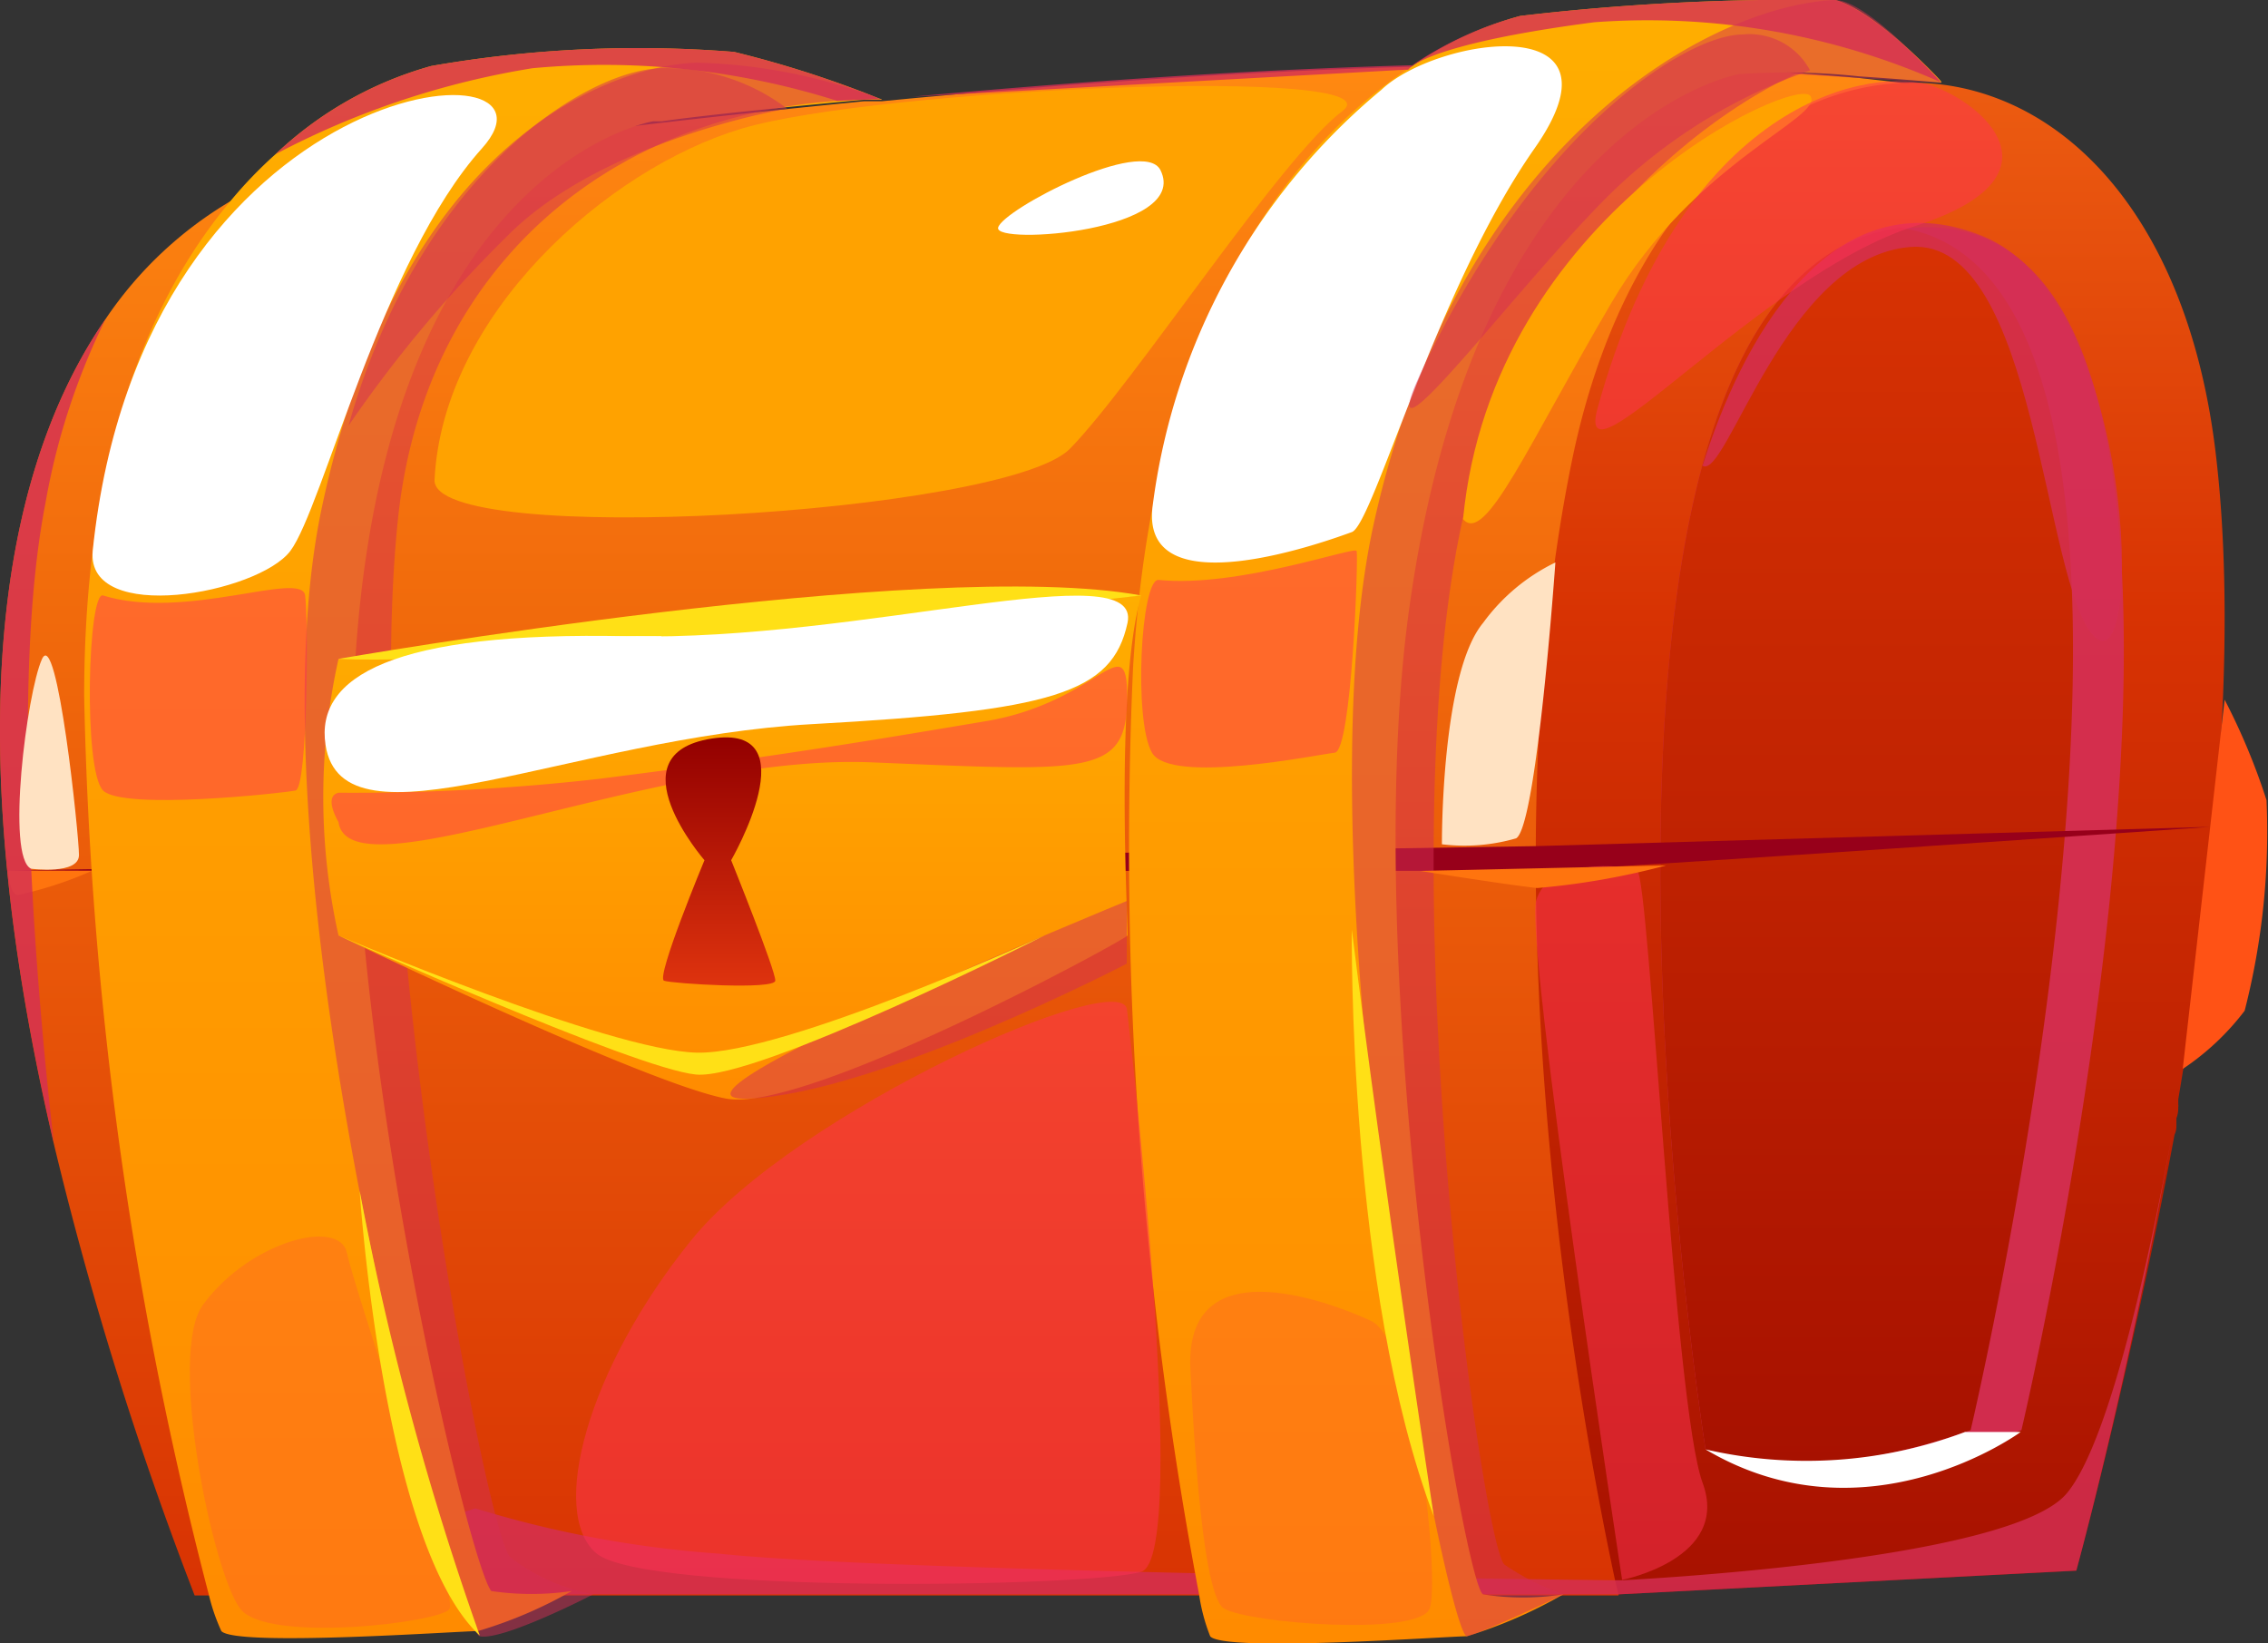 <svg xmlns="http://www.w3.org/2000/svg" xmlns:xlink="http://www.w3.org/1999/xlink" viewBox="0 0 61.17 44.32"><rect x="0" y="0" width="61.17" height="44.32" fill="#333333" stroke="none"/><defs><style>.cls-1{isolation:isolate;}.cls-2{fill:url(#Безымянный_градиент_806);}.cls-3{fill:url(#Безымянный_градиент_820);}.cls-10,.cls-4,.cls-6{fill:#d42f55;}.cls-10,.cls-12,.cls-17,.cls-4,.cls-6{mix-blend-mode:multiply;}.cls-4{opacity:0.91;}.cls-5{fill:url(#Безымянный_градиент_817);}.cls-6{opacity:0.8;}.cls-7{fill:#97001a;}.cls-8{fill:url(#Безымянный_градиент_815);}.cls-9{fill:url(#Безымянный_градиент_815-2);}.cls-10,.cls-12{opacity:0.5;}.cls-11,.cls-16{fill:#fff;}.cls-11,.cls-19,.cls-21{mix-blend-mode:soft-light;}.cls-12,.cls-17{fill:#f35;}.cls-13{fill:url(#Безымянный_градиент_815-3);}.cls-14{fill:#ffe016;}.cls-15{fill:url(#Безымянный_градиент_743);}.cls-17{opacity:0.2;}.cls-18{fill:#ff5215;}.cls-19{fill:#ffa200;}.cls-20{fill:#ff740e;}.cls-21{fill:#ffe2c2;}</style><linearGradient id="Безымянный_градиент_806" x1="26.92" y1="43" x2="26.92" y2="1.71" gradientUnits="userSpaceOnUse"><stop offset="0" stop-color="#d83303"/><stop offset="1" stop-color="#ff8911"/></linearGradient><linearGradient id="Безымянный_градиент_820" x1="50.71" y1="42.99" x2="50.71" y2="2.23" gradientUnits="userSpaceOnUse"><stop offset="0" stop-color="#a71100"/><stop offset="0.65" stop-color="#d83303"/><stop offset="1" stop-color="#ec5c11"/></linearGradient><linearGradient id="Безымянный_градиент_817" x1="50.35" y1="39.5" x2="50.35" y2="6.14" gradientUnits="userSpaceOnUse"><stop offset="0" stop-color="#a71100"/><stop offset="1" stop-color="#d83303"/></linearGradient><linearGradient id="Безымянный_градиент_815" x1="41.39" y1="44.32" x2="41.39" gradientUnits="userSpaceOnUse"><stop offset="0" stop-color="#ff8b00"/><stop offset="1" stop-color="#ffae00"/></linearGradient><linearGradient id="Безымянный_градиент_815-2" x1="13.03" y1="44.32" x2="13.03" y2="1.27" xlink:href="#Безымянный_градиент_815"/><linearGradient id="Безымянный_градиент_815-3" x1="19.75" y1="29.65" x2="19.75" y2="16.06" xlink:href="#Безымянный_градиент_815"/><linearGradient id="Безымянный_градиент_743" x1="19.34" y1="26.57" x2="19.34" y2="19.89" gradientUnits="userSpaceOnUse"><stop offset="0" stop-color="#de330e"/><stop offset="1" stop-color="#930000"/></linearGradient></defs><g class="cls-1"><g id="Слой_2" data-name="Слой 2"><g id="layer1"><path class="cls-2" d="M53.84,2.65l-10.09,40-.1.38H5.25a95.74,95.74,0,0,1-3.8-12.19C-1.38,18.74.39,12.16,2.85,8.6h0A10.5,10.5,0,0,1,6.21,5.43a7.12,7.12,0,0,1,2.21-.91c3.37-.47,6.51-.87,9.44-1.21,1.9-.22,3.73-.41,5.45-.58l.25,0,.23,0,.83-.08c5.34-.49,9.8-.75,13.5-.85h0a98.34,98.34,0,0,1,12,.3c.53.06,1,.11,1.4.17a19.51,19.51,0,0,1,2.28.41S53.83,2.64,53.84,2.65Z"/><path class="cls-3" d="M58.75,29.65l0,.14a.11.11,0,0,1,0,.06c0,.08,0,.18-.05.31l0,.16c0,.09,0,.18-.05.28C57.42,37.2,56,42.36,56,42.36L43.65,43l-.09-.38C43,40,39.86,24.78,42.4,12.41c1.39-6.76,5.35-10.16,9.15-10.18a6.42,6.42,0,0,1,2.28.41s0,0,0,0c2.9,1.08,5.35,4.34,5.95,9.76C60.37,17.62,59.69,24.08,58.75,29.65Z"/><path class="cls-4" d="M54.52,38.57a15.46,15.46,0,0,1-6,.93A11.83,11.83,0,0,1,46,39.09S41,7.56,51.25,6.14l.39,0C62.35,5.42,54.52,38.57,54.52,38.57Z"/><path class="cls-5" d="M53.15,38.57a15.6,15.6,0,0,1-4.59.93A11.83,11.83,0,0,1,46,39.09S41,7.56,51.25,6.14C60.48,7.54,53.15,38.57,53.15,38.57Z"/><path class="cls-6" d="M55.73,40.29c1.26-1.47,2.43-7.36,2.85-9.69C57.42,37.2,56,42.36,56,42.36L43.65,43h-38l7.17-2.32a29.32,29.32,0,0,0,6.55,1.22c4.46.48,22.25.7,24.22.72h.19C44,42.6,54.16,42.11,55.73,40.29Z"/><path class="cls-7" d="M0,23.48l41.42-.66,18.2-.52s-16.71,1.16-18.2,1.18S0,23.48,0,23.48Z"/><path class="cls-8" d="M52.36,2.23s-1-.09-2.21-.17A18.49,18.49,0,0,0,46.9,2c-1.06.21-7.22,2.25-8.9,14.47C36.65,26.32,39.5,42.77,40,43h0a7,7,0,0,0,2.16,0,12.46,12.46,0,0,1-2.6,1.13c-.51,0-6.56.44-6.92,0A5,5,0,0,1,32.34,43a108.33,108.33,0,0,1-1.78-25C31.15,8.28,35,3.85,37.94,1.88l.18-.12A9.55,9.55,0,0,1,41,.43,64,64,0,0,1,49.49,0c1,.24,2.7,2,2.86,2.19Z"/><path class="cls-9" d="M23.79,2.69l-.23,0-.25,0c-1.2.11-4.31.41-5.45.58l-.24,0c-1.05.2-7.08,2.17-8,14-.72,9.34,3,24.87,3.63,25.64l0,0a7.44,7.44,0,0,0,2.17,0,11.89,11.89,0,0,1-2.53,1.08c-.5,0-6.53.43-6.92,0A5.24,5.24,0,0,1,5.63,43,104.28,104.28,0,0,1,2.27,18.78C2.27,12,4.13,7.92,6.21,5.43A11.45,11.45,0,0,1,7.43,4.16a10,10,0,0,1,4.2-2.38A32.47,32.47,0,0,1,19.8,1.4a29,29,0,0,1,3.92,1.26A.14.14,0,0,1,23.79,2.69Z"/><path class="cls-10" d="M49.49,0C46,.16,39.28,4,37.05,14.13c-2.08,9.45,2,30.13,2.52,30S42.17,43,42.17,43a6.82,6.82,0,0,1-1.59-.8C40,41.75,37.47,24,39.35,14.48S48.44,2,48.44,2l3.92.24S50.39,0,49.49,0Z"/><path class="cls-10" d="M23.79,2.69a14.89,14.89,0,0,0-5-1c-2.29.08-8,2.06-10.11,12S12.32,44,12.94,44.13,16,43,16,43a5.35,5.35,0,0,1-2.24-1c-.65-.65-4.1-18.55-3-28.24C11.62,6.64,17.21,2.61,23.79,2.69Z"/><path class="cls-11" d="M31.08,13.71c-.27,2.72,4.8.85,5.38.64S38.74,7.78,41.39,4s-2.63-3-4.13-1.58A17.45,17.45,0,0,0,31.08,13.71Z"/><path class="cls-11" d="M2.5,14.86c-.18,2,4.46,1.15,5.33,0S10.3,7,13,4,3.84,1.85,2.5,14.86Z"/><path class="cls-12" d="M31.24,15.64c-.47,0-.67,3.79-.17,4.66s4.47.05,4.93,0,.64-5.3.59-5.44S33.4,15.86,31.24,15.64Z"/><path class="cls-12" d="M2.78,16.06c-.41-.13-.54,4.72,0,5.26s4.86.07,5.19,0,.35-4.57.26-5.26S5,16.75,2.78,16.06Z"/><path class="cls-13" d="M9.13,17.77a17.13,17.13,0,0,0,0,7.46s8.29,4,10.46,4.4,10.79-4.3,10.82-4.4-.36-6.64.37-9.17Z"/><path class="cls-14" d="M9.13,17.77S25,15,30.78,16.06C30.78,16.06,13.74,18,9.13,17.77Z"/><path class="cls-10" d="M20.17,29.63c-3.1.12,10.22-5.33,10.22-5.33l0,1.69S23.65,29.5,20.17,29.63Z"/><path class="cls-11" d="M8.78,20.09c.46,3,6.63-.2,13.12-.56S30,18.7,30.41,16.8s-7.14.5-13.48.36S8.5,18.25,8.78,20.09Z"/><path class="cls-12" d="M9.13,22.17c.29,2.06,8.55-1.85,14.37-1.61s6.88.38,6.9-1.69-.71.06-3.81.58S21.1,20.38,16.2,21a58.58,58.58,0,0,1-7.07.38C8.71,21.48,9.13,22.17,9.13,22.17Z"/><path class="cls-15" d="M19,23.2s-2.48-2.86.19-3.28.53,3.28.53,3.28,1.21,3,1.19,3.25-2.77.08-3,0S19,23.2,19,23.2Z"/><path class="cls-14" d="M9.13,25.23s7.29,3.11,9.67,3.16,9.37-3.16,9.37-3.16-7.74,3.91-9.4,3.75S9.13,25.23,9.13,25.23Z"/><path class="cls-16" d="M13.44,17.65c-2.13,1.6,1.57,1.77,3,1.07s1.4-1.56,1.4-1.56S14.19,17.08,13.44,17.65Z"/><path class="cls-16" d="M38.49,4c-1.19,1.46-.71,3.46,0,2.6s2-2.49,1.35-2.6A4.83,4.83,0,0,0,38.49,4Z"/><path class="cls-16" d="M9.13,4.66C8.46,4.17,7.36,6.49,8,6.76S10,5.29,9.13,4.66Z"/><path class="cls-17" d="M5.49,35.17c-1,1.29.26,7.31,1,8.23s5.36.36,5.63,0-2.57-8.64-2.76-9.6S6.75,33.47,5.49,35.17Z"/><path class="cls-17" d="M32.11,37c-.22-3.36,3.64-1.94,4.86-1.38s1.87,7,1.59,7.76-4.89.4-5.55,0S32.14,37.41,32.11,37Z"/><path class="cls-10" d="M38.39,9.91c-1.72,3.6,2.86-2.65,5.29-4.92A14.52,14.52,0,0,1,48.82,1.9,1.85,1.85,0,0,0,47,.93C45.52.93,41.48,3.42,38.39,9.91Z"/><path class="cls-10" d="M9.4,11.48a34.61,34.61,0,0,1,4.42-5.25c2.6-2.49,7.41-3.3,7.41-3.3a5.38,5.38,0,0,0-3.41-1.09C15.77,1.9,11.3,4.72,9.4,11.48Z"/><path class="cls-18" d="M60,18.87a17.53,17.53,0,0,1,1.13,2.71,19.41,19.41,0,0,1-.59,5.68,6.94,6.94,0,0,1-1.67,1.57Z"/><path class="cls-14" d="M9.7,32.11s.62,9.57,3.24,12A80.25,80.25,0,0,1,9.7,32.11Z"/><path class="cls-14" d="M36.46,25.07s-.12,9.68,2.21,15.82C38.67,40.89,37.32,32,36.46,25.07Z"/><path class="cls-6" d="M45.92,12.56c.65.41,2.23-5.65,5.62-5.9s3.57,9.12,4.94,10.5,1.14-9.11-3-10.79S46.94,9.29,45.92,12.56Z"/><path class="cls-19" d="M11.72,12.94c-.09,1.85,15.41.93,17.14-.84S34.56,4.23,36.2,3,23.64,2.38,20,3.47,11.94,8.49,11.72,12.94Z"/><path class="cls-19" d="M39.46,14c.6.71,1.75-2,4-5.83s5.75-5,5.37-5.58S40.25,5.77,39.46,14Z"/><path class="cls-12" d="M43.75,42.61S41.13,25.45,41.43,24.3s2.41-1,2.73-.81,1,14.45,1.76,16.5S43.75,42.61,43.75,42.61Z"/><path class="cls-20" d="M38.31,23.49s2.38.38,3.15.46a20,20,0,0,0,3.48-.61Z"/><path class="cls-20" d="M.23,23.48s0,.59.24.66a10.08,10.08,0,0,0,2-.65Z"/><path class="cls-12" d="M30.4,27.26c0-1.27-8.94,2.71-11.75,6.18s-3.85,7.35-2.57,8.45,13.34.92,14.7.5S30.4,27.26,30.4,27.26Z"/><path class="cls-12" d="M43.09,11c-.68,2.45,4.38-3.57,8.55-4.9s1.83-3.34.43-3.8S45.47,2.42,43.09,11Z"/><path class="cls-11" d="M31.3,4.59c-.46-.92-4.27,1.07-4.38,1.55S32.11,6.24,31.3,4.59Z"/><path class="cls-6" d="M1.45,30.81C-1.38,18.74.39,12.16,2.85,8.6a18.36,18.36,0,0,0-1.63,5C.26,18.55,1,26.89,1.45,30.81Z"/><path class="cls-6" d="M19.8,1.4a29,29,0,0,1,3.92,1.26l-1.14.06a20.87,20.87,0,0,0-8.22-.88A22.5,22.5,0,0,0,7.43,4.16a10,10,0,0,1,4.2-2.38A32.47,32.47,0,0,1,19.8,1.4Z"/><path class="cls-6" d="M52.35,2.22A19.54,19.54,0,0,0,43,.6c-3.46.45-4.55.94-4.88,1.16a.73.73,0,0,0-.14.12h-.07l-13.32.73c5.34-.49,9.8-.75,13.5-.85A9.55,9.55,0,0,1,41,.43,64,64,0,0,1,49.49,0C50.51.27,52.19,2,52.35,2.22Z"/><path class="cls-21" d="M38.89,22.77a5,5,0,0,0,2-.16c.56-.31,1.06-7.44,1.06-7.44A5.23,5.23,0,0,0,40,16.8C38.86,18.17,38.89,22.77,38.89,22.77Z"/><path class="cls-21" d="M.84,23.43c-.68-.31-.12-4.73.29-5.65s1,4.74,1,5.28S.84,23.43.84,23.43Z"/><path class="cls-11" d="M46,39.09a12.14,12.14,0,0,0,7-.47l1.5,0S50.35,41.67,46,39.09Z"/></g></g></g></svg>